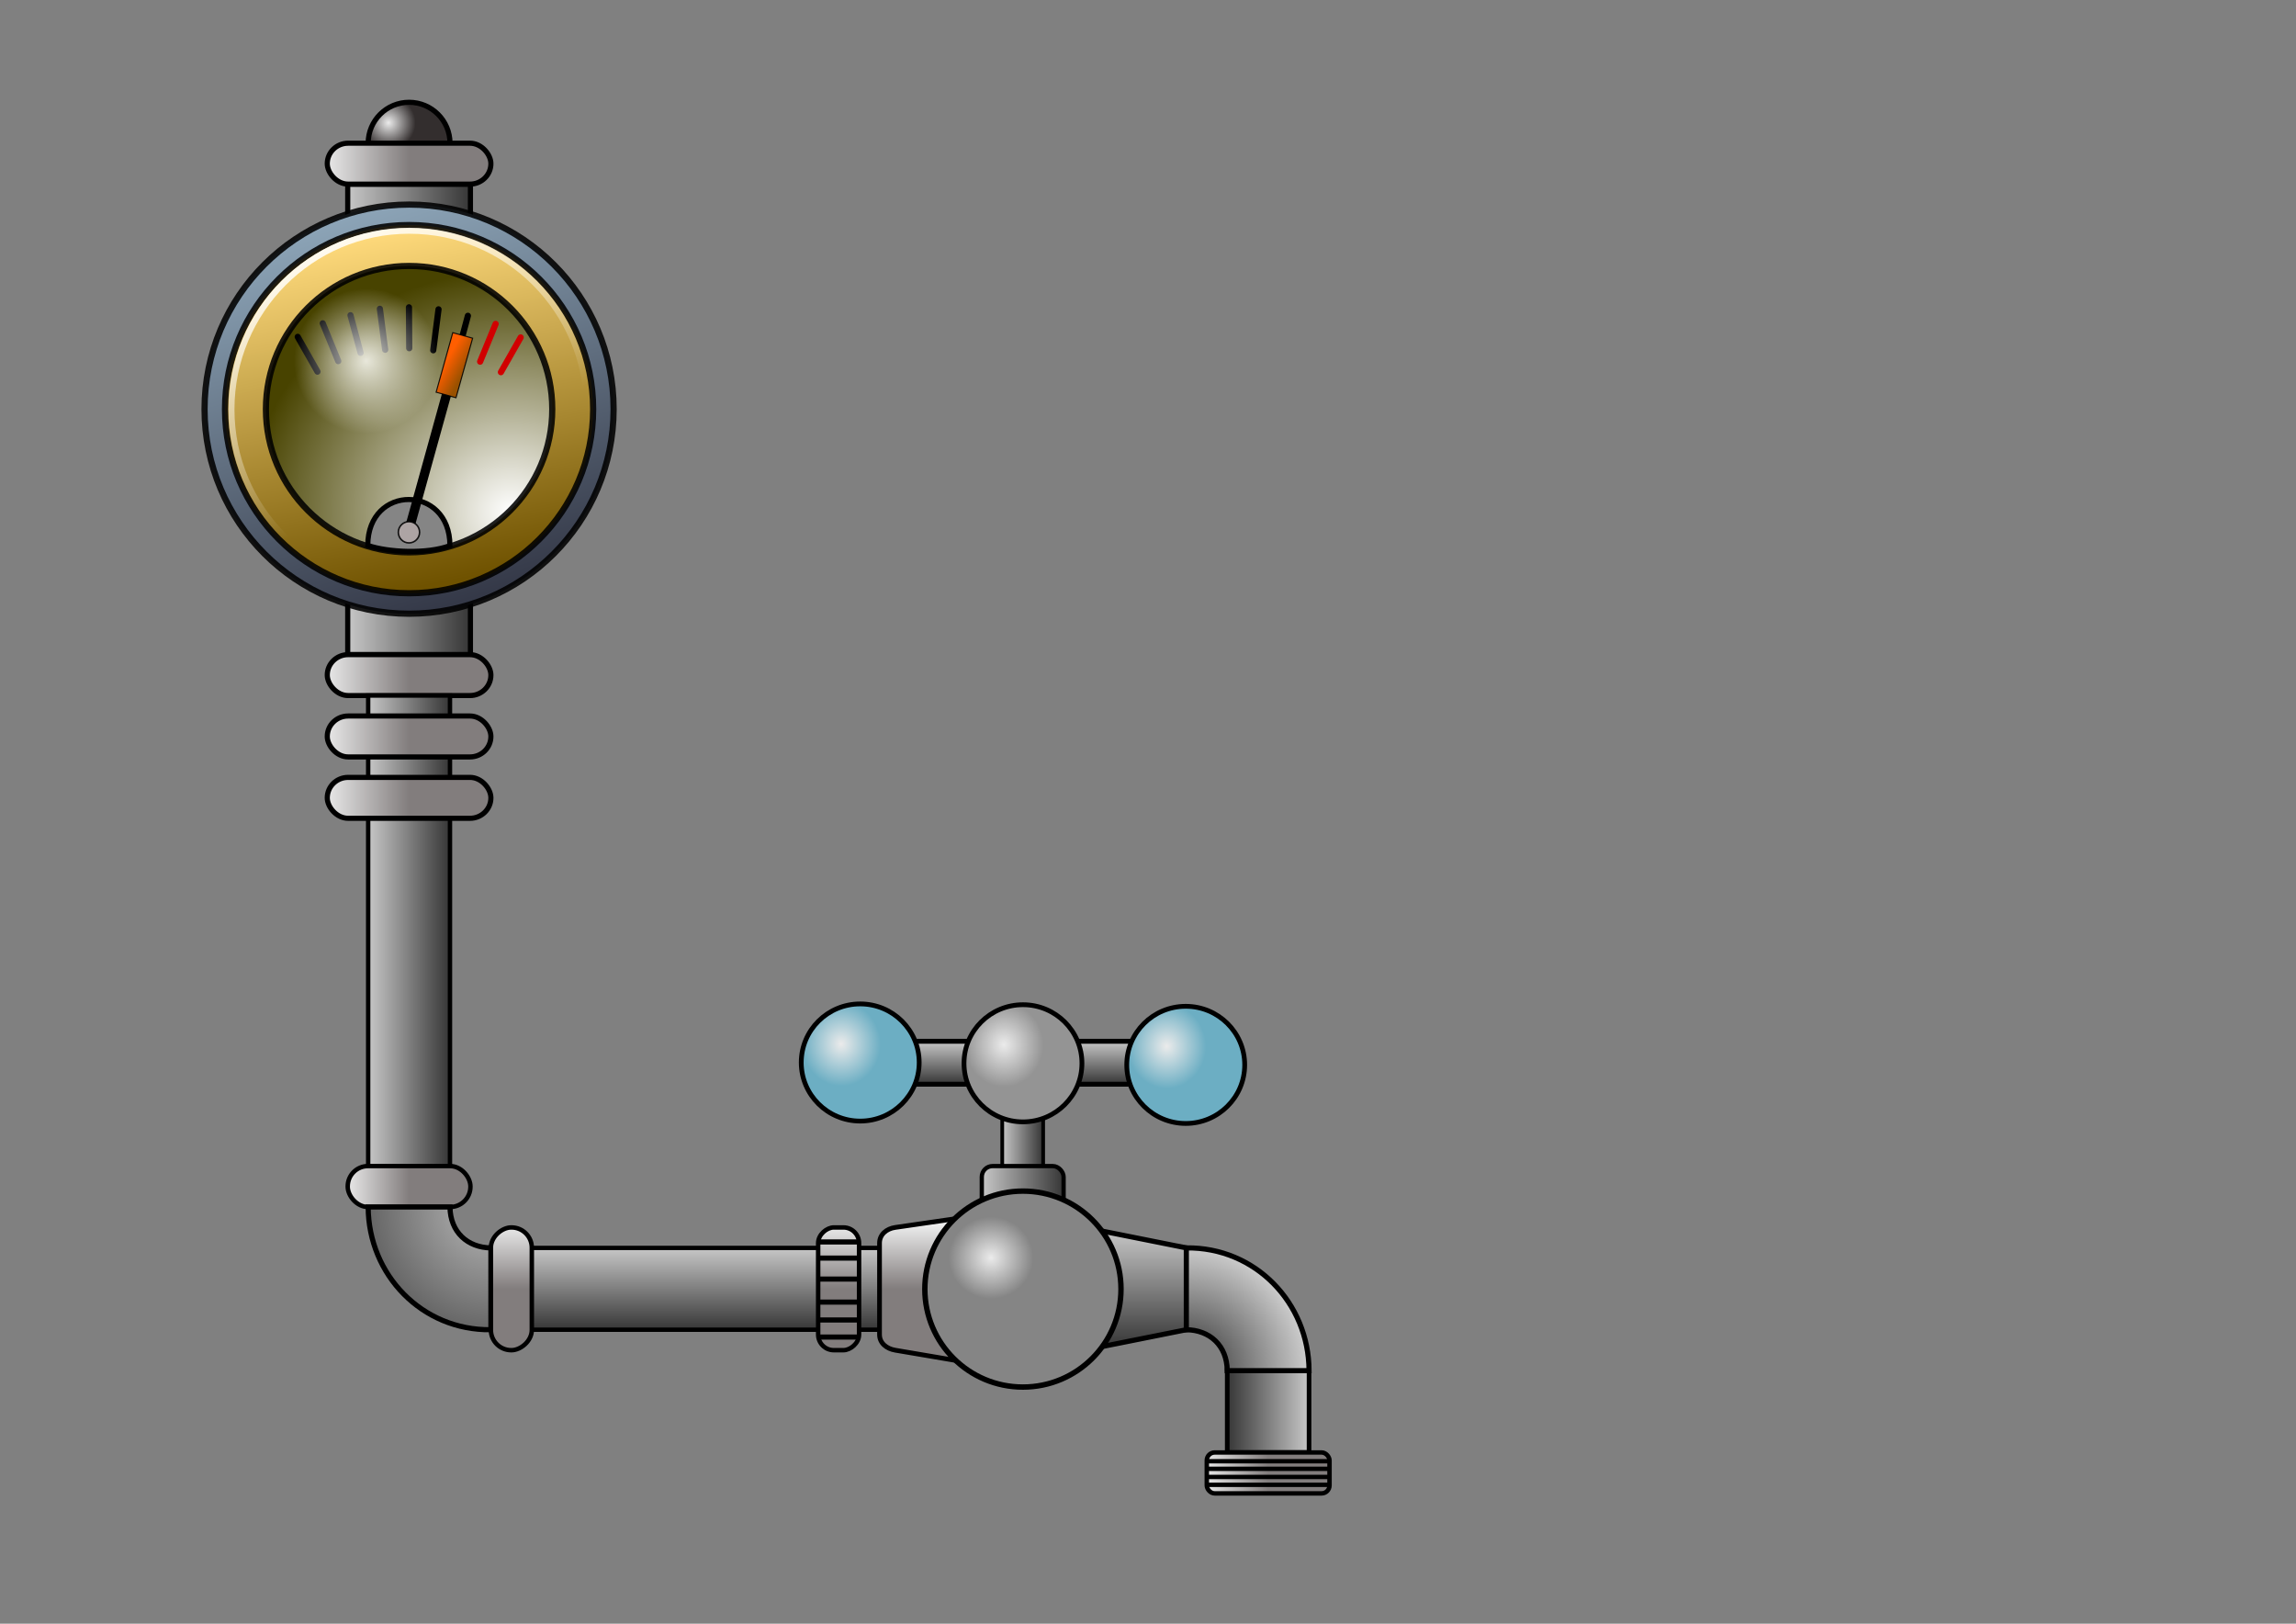<?xml version="1.0" encoding="UTF-8" standalone="no"?>
<svg
   xmlns:dc="http://purl.org/dc/elements/1.1/"
   xmlns:cc="http://creativecommons.org/ns#"
   xmlns:rdf="http://www.w3.org/1999/02/22-rdf-syntax-ns#"
   xmlns:svg="http://www.w3.org/2000/svg"
   xmlns="http://www.w3.org/2000/svg"
   xmlns:xlink="http://www.w3.org/1999/xlink"
   xmlns:sodipodi="http://sodipodi.sourceforge.net/DTD/sodipodi-0.dtd"
   xmlns:inkscape="http://www.inkscape.org/namespaces/inkscape"
   sodipodi:docname="wip-gadgets.svg"
   inkscape:version="1.0 (4035a4fb49, 2020-05-01)"
   id="svg1752"
   version="1.1"
   viewBox="0 0 297 210"
   height="210mm"
   width="297mm">
  <rect x="0" y="0" width="297" height="210" fill="#808080" stroke="none"/>
  <defs
     id="defs1746">
    <linearGradient
       inkscape:collect="always"
       id="linearGradient2048">
      <stop
         style="stop-color:#bababa;stop-opacity:1"
         offset="0"
         id="stop2044" />
      <stop
         style="stop-color:#666666;stop-opacity:1"
         offset="1"
         id="stop2046" />
    </linearGradient>
    <linearGradient
       id="linearGradient2014"
       inkscape:collect="always">
      <stop
         id="stop2010"
         offset="0"
         style="stop-color:#2c2c2c;stop-opacity:1" />
      <stop
         id="stop2012"
         offset="1"
         style="stop-color:#cccccc;stop-opacity:1" />
    </linearGradient>
    <linearGradient
       inkscape:collect="always"
       id="linearGradient1986">
      <stop
         style="stop-color:#ebebeb;stop-opacity:1;"
         offset="0"
         id="stop1982" />
      <stop
         style="stop-color:#6caec3;stop-opacity:1"
         offset="1"
         id="stop1984" />
    </linearGradient>
    <linearGradient
       id="linearGradient1964"
       inkscape:collect="always">
      <stop
         id="stop1960"
         offset="0"
         style="stop-color:#ebebeb;stop-opacity:1;" />
      <stop
         id="stop1962"
         offset="1"
         style="stop-color:#949494;stop-opacity:1" />
    </linearGradient>
    <linearGradient
       inkscape:collect="always"
       id="linearGradient1938">
      <stop
         style="stop-color:#ebebeb;stop-opacity:1;"
         offset="0"
         id="stop1934" />
      <stop
         style="stop-color:#858585;stop-opacity:1"
         offset="1"
         id="stop1936" />
    </linearGradient>
    <linearGradient
       id="linearGradient1924"
       inkscape:collect="always">
      <stop
         id="stop1920"
         offset="0"
         style="stop-color:#fffffa;stop-opacity:0.85" />
      <stop
         id="stop1922"
         offset="1"
         style="stop-color:#ffffff;stop-opacity:0" />
    </linearGradient>
    <linearGradient
       id="linearGradient1902"
       inkscape:collect="always">
      <stop
         id="stop1898"
         offset="0"
         style="stop-color:#ebebeb;stop-opacity:1;" />
      <stop
         id="stop1900"
         offset="1"
         style="stop-color:#332e2e;stop-opacity:1" />
    </linearGradient>
    <linearGradient
       id="linearGradient1878"
       inkscape:collect="always">
      <stop
         id="stop1874"
         offset="0"
         style="stop-color:#ebebeb;stop-opacity:1" />
      <stop
         id="stop1876"
         offset="1"
         style="stop-color:#827d7d;stop-opacity:1" />
    </linearGradient>
    <linearGradient
       id="linearGradient1868"
       inkscape:collect="always">
      <stop
         id="stop1864"
         offset="0"
         style="stop-color:#cacaca;stop-opacity:1" />
      <stop
         id="stop1866"
         offset="1"
         style="stop-color:#333333;stop-opacity:1" />
    </linearGradient>
    <linearGradient
       id="linearGradient1858"
       inkscape:collect="always">
      <stop
         id="stop1854"
         offset="0"
         style="stop-color:#ffffff;stop-opacity:0" />
      <stop
         id="stop1856"
         offset="1"
         style="stop-color:#ffffff;stop-opacity:1" />
    </linearGradient>
    <linearGradient
       id="linearGradient1848"
       inkscape:collect="always">
      <stop
         id="stop1844"
         offset="0"
         style="stop-color:#ff5e00;stop-opacity:1" />
      <stop
         id="stop1846"
         offset="1"
         style="stop-color:#995100;stop-opacity:1" />
    </linearGradient>
    <linearGradient
       id="linearGradient1838"
       inkscape:collect="always">
      <stop
         id="stop1834"
         offset="0"
         style="stop-color:#343847;stop-opacity:1" />
      <stop
         id="stop1836"
         offset="1"
         style="stop-color:#8ca4b7;stop-opacity:1" />
    </linearGradient>
    <linearGradient
       id="linearGradient1822"
       inkscape:collect="always">
      <stop
         id="stop1818"
         offset="0"
         style="stop-color:#6f5200;stop-opacity:1" />
      <stop
         id="stop1820"
         offset="1"
         style="stop-color:#ffda7b;stop-opacity:0.992" />
    </linearGradient>
    <linearGradient
       id="linearGradient1814"
       inkscape:collect="always">
      <stop
         id="stop1810"
         offset="0"
         style="stop-color:#ffffff;stop-opacity:1" />
      <stop
         id="stop1812"
         offset="1"
         style="stop-color:#484300;stop-opacity:1" />
    </linearGradient>
    <radialGradient
       gradientTransform="matrix(1.798,6.0916139e-4,-5.5714832e-4,1.645,-46.616,-37.527)"
       gradientUnits="userSpaceOnUse"
       r="18.921"
       fy="63.008"
       fx="62.725"
       cy="63.008"
       cx="62.725"
       id="radialGradient1816"
       xlink:href="#linearGradient1814"
       inkscape:collect="always" />
    <linearGradient
       gradientUnits="userSpaceOnUse"
       y2="30.478"
       x2="47.864"
       y1="75.428"
       x1="56.735"
       id="linearGradient1824"
       xlink:href="#linearGradient1822"
       inkscape:collect="always" />
    <linearGradient
       gradientUnits="userSpaceOnUse"
       y2="28.242"
       x2="44.006"
       y1="78.204"
       x1="59.924"
       id="linearGradient1840"
       xlink:href="#linearGradient1838"
       inkscape:collect="always" />
    <linearGradient
       gradientTransform="translate(-101.923,-28.103)"
       gradientUnits="userSpaceOnUse"
       y2="59.065"
       x2="31.327"
       y1="58.421"
       x1="33.947"
       id="linearGradient1850"
       xlink:href="#linearGradient1848"
       inkscape:collect="always" />
    <linearGradient
       gradientUnits="userSpaceOnUse"
       y2="31.866"
       x2="42.987"
       y1="59.45"
       x1="57.039"
       id="linearGradient1860"
       xlink:href="#linearGradient1858"
       inkscape:collect="always" />
    <linearGradient
       gradientUnits="userSpaceOnUse"
       y2="54.24"
       x2="61.187"
       y1="54.24"
       x1="44.647"
       id="linearGradient1870"
       xlink:href="#linearGradient1868"
       inkscape:collect="always" />
    <linearGradient
       gradientUnits="userSpaceOnUse"
       y2="21.167"
       x2="52.917"
       y1="21.167"
       x1="42.001"
       id="linearGradient1880"
       xlink:href="#linearGradient1878"
       inkscape:collect="always" />
    <linearGradient
       gradientTransform="translate(-7.9999722e-7,66.146)"
       y2="21.167"
       x2="52.917"
       y1="21.167"
       x1="42.001"
       gradientUnits="userSpaceOnUse"
       id="linearGradient1884"
       xlink:href="#linearGradient1878"
       inkscape:collect="always" />
    <linearGradient
       gradientTransform="matrix(0.667,0,0,1.087,17.639,64.075)"
       y2="54.24"
       x2="61.187"
       y1="54.24"
       x1="44.647"
       gradientUnits="userSpaceOnUse"
       id="linearGradient1890"
       xlink:href="#linearGradient1868"
       inkscape:collect="always" />
    <linearGradient
       y2="21.167"
       x2="52.917"
       y1="21.167"
       x1="42.001"
       gradientTransform="matrix(0.75,0,0,1,13.229,132.292)"
       gradientUnits="userSpaceOnUse"
       id="linearGradient1894"
       xlink:href="#linearGradient1878"
       inkscape:collect="always" />
    <radialGradient
       gradientTransform="matrix(0.623,-0.001,0.001,0.615,18.917,6.172)"
       gradientUnits="userSpaceOnUse"
       r="5.624"
       fy="15.875"
       fx="50.271"
       cy="15.875"
       cx="50.271"
       id="radialGradient1904"
       xlink:href="#linearGradient1902"
       inkscape:collect="always" />
    <linearGradient
       y2="21.167"
       x2="52.917"
       y1="21.167"
       x1="42.001"
       gradientTransform="translate(-1.5999983e-6,74.083)"
       gradientUnits="userSpaceOnUse"
       id="linearGradient1912"
       xlink:href="#linearGradient1878"
       inkscape:collect="always" />
    <linearGradient
       y2="21.167"
       x2="52.917"
       y1="21.167"
       x1="42.001"
       gradientTransform="translate(-2.3999994e-6,82.021)"
       gradientUnits="userSpaceOnUse"
       id="linearGradient1916"
       xlink:href="#linearGradient1878"
       inkscape:collect="always" />
    <radialGradient
       gradientTransform="matrix(1.417,0,0,1.417,-19.282,-19.682)"
       gradientUnits="userSpaceOnUse"
       r="6.615"
       fy="46.834"
       fx="47.049"
       cy="46.834"
       cx="47.049"
       id="radialGradient1926"
       xlink:href="#linearGradient1924"
       inkscape:collect="always" />
    <linearGradient
       y2="54.24"
       x2="61.187"
       y1="54.24"
       x1="44.647"
       gradientTransform="matrix(0.667,0,0,1.087,131.41,-155.529)"
       gradientUnits="userSpaceOnUse"
       id="linearGradient1942"
       xlink:href="#linearGradient1868"
       inkscape:collect="always" />
    <radialGradient
       r="5.624"
       fy="15.875"
       fx="50.271"
       cy="15.875"
       cx="50.271"
       gradientTransform="matrix(0.971,-0.002,0.002,0.943,79.346,147.801)"
       gradientUnits="userSpaceOnUse"
       id="radialGradient1946"
       xlink:href="#linearGradient1938"
       inkscape:collect="always" />
    <linearGradient
       y2="21.167"
       x2="52.917"
       y1="21.167"
       x1="42.001"
       gradientTransform="matrix(0.75,0,0,1,127,-129.646)"
       gradientUnits="userSpaceOnUse"
       id="linearGradient1950"
       xlink:href="#linearGradient1878"
       inkscape:collect="always" />
    <linearGradient
       y2="21.167"
       x2="52.917"
       y1="21.167"
       x1="42.001"
       gradientTransform="matrix(0.75,0,0,2.5,127,-173.302)"
       gradientUnits="userSpaceOnUse"
       id="linearGradient1954"
       xlink:href="#linearGradient1878"
       inkscape:collect="always" />
    <radialGradient
       r="5.624"
       fy="15.875"
       fx="50.271"
       cy="15.875"
       cx="50.271"
       gradientTransform="matrix(0.905,-0.033,0.036,0.969,83.799,121.393)"
       gradientUnits="userSpaceOnUse"
       id="radialGradient1958"
       xlink:href="#linearGradient1964"
       inkscape:collect="always" />
    <radialGradient
       r="5.624"
       fy="15.875"
       fx="50.271"
       cy="15.875"
       cx="50.271"
       gradientTransform="matrix(0.905,-0.033,0.036,0.969,62.746,121.29)"
       gradientUnits="userSpaceOnUse"
       id="radialGradient1968"
       xlink:href="#linearGradient1986"
       inkscape:collect="always" />
    <linearGradient
       y2="54.24"
       x2="61.187"
       y1="54.24"
       x1="44.647"
       gradientTransform="matrix(0.333,0,0,0.261,114.653,134.017)"
       gradientUnits="userSpaceOnUse"
       id="linearGradient1976"
       xlink:href="#linearGradient1868"
       inkscape:collect="always" />
    <linearGradient
       y2="54.24"
       x2="61.187"
       y1="54.24"
       x1="44.647"
       gradientTransform="matrix(0.35,0,0,0.696,118.921,-170.024)"
       gradientUnits="userSpaceOnUse"
       id="linearGradient1980"
       xlink:href="#linearGradient1868"
       inkscape:collect="always" />
    <radialGradient
       r="5.624"
       fy="15.875"
       fx="50.271"
       cy="15.875"
       cx="50.271"
       gradientTransform="matrix(0.905,-0.033,0.036,0.969,104.852,121.599)"
       gradientUnits="userSpaceOnUse"
       id="radialGradient1990"
       xlink:href="#linearGradient1986"
       inkscape:collect="always" />
    <linearGradient
       y2="60.325"
       x2="64.823"
       y1="60.325"
       x1="41.01"
       gradientTransform="matrix(0.667,0,0,0.217,131.41,-158.635)"
       gradientUnits="userSpaceOnUse"
       id="linearGradient1994"
       xlink:href="#linearGradient1868"
       inkscape:collect="always" />
    <linearGradient
       y2="54.24"
       x2="61.187"
       y1="54.24"
       x1="44.647"
       gradientTransform="matrix(0.667,0,0,0.174,-199.319,-191.995)"
       gradientUnits="userSpaceOnUse"
       id="linearGradient1998"
       xlink:href="#linearGradient1868"
       inkscape:collect="always" />
    <linearGradient
       y2="21.167"
       x2="52.917"
       y1="21.167"
       x1="42.001"
       gradientTransform="matrix(0.75,0,0,1,124.354,169.333)"
       gradientUnits="userSpaceOnUse"
       id="linearGradient2022"
       xlink:href="#linearGradient1878"
       inkscape:collect="always" />
    <radialGradient
       gradientUnits="userSpaceOnUse"
       gradientTransform="matrix(1.958,-0.009,0.009,1.976,-148.678,-171.697)"
       r="8.07"
       fy="177.271"
       fx="153.462"
       cy="177.271"
       cx="153.462"
       id="radialGradient2036"
       xlink:href="#linearGradient2014"
       inkscape:collect="always" />
    <radialGradient
       r="8.07"
       fy="177.271"
       fx="153.46"
       cy="177.271"
       cx="153.46"
       gradientTransform="matrix(-1.958,0.009,-0.009,-1.976,365.636,505.072)"
       gradientUnits="userSpaceOnUse"
       id="radialGradient2042"
       xlink:href="#linearGradient2048"
       inkscape:collect="always" />
    <linearGradient
       y2="21.167"
       x2="52.917"
       y1="21.167"
       x1="42.001"
       gradientTransform="matrix(0.75,0,0,1,127,-87.313)"
       gradientUnits="userSpaceOnUse"
       id="linearGradient2052"
       xlink:href="#linearGradient1878"
       inkscape:collect="always" />
    <linearGradient
       y2="54.24"
       x2="61.187"
       y1="54.24"
       x1="44.647"
       gradientTransform="matrix(0.667,0,0,0.174,97.014,146.671)"
       gradientUnits="userSpaceOnUse"
       id="linearGradient2056"
       xlink:href="#linearGradient1868"
       inkscape:collect="always" />
  </defs>
  <sodipodi:namedview
     inkscape:window-maximized="0"
     inkscape:window-y="339"
     inkscape:window-x="4283"
     inkscape:window-height="1305"
     inkscape:window-width="2066"
     inkscape:snap-global="false"
     showgrid="true"
     inkscape:document-rotation="0"
     inkscape:current-layer="layer1"
     inkscape:document-units="mm"
     inkscape:cy="396.85039"
     inkscape:cx="561.25984"
     inkscape:zoom="1.2881734"
     inkscape:pageshadow="2"
     inkscape:pageopacity="0.0"
     borderopacity="1.0"
     bordercolor="#666666"
     pagecolor="#ffffff"
     id="base">
    <inkscape:grid
       spacingy="2.646"
       spacingx="2.646"
       id="grid1754"
       type="xygrid" />
  </sodipodi:namedview>
  <g
     id="layer1"
     inkscape:groupmode="layer"
     inkscape:label="Calque 1">
    <path
       sodipodi:nodetypes="ccccc"
       d="m 161.396,-153.458 h 10.583 l 2.646,13.229 H 158.75 Z"
       transform="rotate(90)"
       style="opacity:1;fill:url(#linearGradient1994);fill-opacity:1;stroke:#000000;stroke-width:0.653;stroke-linecap:round;stroke-miterlimit:4;stroke-dasharray:none;stroke-opacity:1"
       id="rect1992" />
    <rect
       transform="rotate(90)"
       style="opacity:1;fill:url(#linearGradient1980);fill-opacity:1;stroke:#000000;stroke-width:0.628;stroke-linecap:round;stroke-miterlimit:4;stroke-dasharray:none;stroke-opacity:1"
       id="rect1978"
       width="5.559"
       height="42.333"
       x="134.671"
       y="-153.458" />
    <rect
       y="140.229"
       x="129.646"
       height="15.875"
       width="5.292"
       id="rect1974"
       style="opacity:1;fill:url(#linearGradient1976);fill-opacity:1;stroke:#000000;stroke-width:0.479;stroke-linecap:round;stroke-miterlimit:4;stroke-dasharray:none;stroke-opacity:1" />
    <rect
       transform="rotate(90)"
       y="-129.646"
       x="161.396"
       height="66.146"
       width="10.583"
       id="rect1940"
       style="opacity:1;fill:url(#linearGradient1942);fill-opacity:1;stroke:#000000;stroke-width:0.566;stroke-linecap:round;stroke-miterlimit:4;stroke-dasharray:none;stroke-opacity:1" />
    <circle
       r="5.292"
       cy="18.521"
       cx="52.917"
       id="path1896"
       style="opacity:1;fill:url(#radialGradient1904);fill-opacity:1;stroke:#000000;stroke-width:0.665;stroke-linecap:round;stroke-miterlimit:4;stroke-dasharray:none;stroke-opacity:1" />
    <rect
       y="23.812"
       x="44.979"
       height="60.854"
       width="15.875"
       id="rect1862"
       style="opacity:1;fill:url(#linearGradient1870);fill-opacity:1;stroke:#000000;stroke-width:0.665;stroke-linecap:round;stroke-miterlimit:4;stroke-dasharray:none;stroke-opacity:1" />
    <circle
       r="26.458"
       cy="52.917"
       cx="52.917"
       id="path1760"
       style="opacity:1;fill:url(#linearGradient1840);fill-opacity:1;stroke:#000000;stroke-width:0.8;stroke-miterlimit:4;stroke-dasharray:none;stroke-opacity:0.873" />
    <circle
       r="23.812"
       cy="52.917"
       cx="52.917"
       id="path1762"
       style="opacity:1;fill:url(#linearGradient1824);fill-opacity:1;stroke:#000000;stroke-width:0.8;stroke-miterlimit:4;stroke-dasharray:none;stroke-opacity:0.873" />
    <circle
       r="18.521"
       style="opacity:1;fill:url(#radialGradient1816);fill-opacity:1;stroke:#000000;stroke-width:0.8;stroke-miterlimit:4;stroke-dasharray:none;stroke-opacity:0.873"
       id="circle1764"
       cx="52.917"
       cy="52.917" />
    <path
       sodipodi:nodetypes="ccc"
       id="path1772"
       d="m 47.574,70.541 c 0,-7.938 10.628,-7.907 10.628,0.03 -3.026,1.121 -7.976,0.865 -10.628,-0.03 z"
       style="fill:#858585;fill-opacity:1;stroke:#000000;stroke-width:0.665;stroke-linecap:butt;stroke-linejoin:miter;stroke-miterlimit:4;stroke-dasharray:none;stroke-opacity:1" />
    <path
       id="path1784"
       d="m 56.725,40.007 -0.684,5.297"
       style="fill:none;stroke:#000000;stroke-width:0.8;stroke-linecap:round;stroke-linejoin:miter;stroke-opacity:1;stroke-miterlimit:4;stroke-dasharray:none" />
    <path
       id="path1786"
       d="m 59.22,45.704 1.305,-4.862"
       style="fill:none;stroke:#000000;stroke-width:0.8;stroke-linecap:round;stroke-linejoin:miter;stroke-opacity:1;stroke-miterlimit:4;stroke-dasharray:none" />
    <path
       id="path1788"
       d="M 62.108,46.774 64.114,41.888"
       style="fill:none;stroke:#d10000;stroke-width:0.8;stroke-linecap:round;stroke-linejoin:miter;stroke-opacity:1;stroke-miterlimit:4;stroke-dasharray:none" />
    <path
       id="path1790"
       d="m 64.795,48.134 2.556,-4.494"
       style="fill:none;stroke:#d10000;stroke-width:0.8;stroke-linecap:round;stroke-linejoin:miter;stroke-opacity:1;stroke-miterlimit:4;stroke-dasharray:none" />
    <path
       id="path1792"
       d="m 52.936,45.035 -0.036,-5.288"
       style="fill:none;stroke:#000000;stroke-width:0.8;stroke-linecap:round;stroke-linejoin:miter;stroke-opacity:1;stroke-miterlimit:4;stroke-dasharray:none" />
    <path
       style="fill:none;stroke:#000000;stroke-width:0.8;stroke-linecap:round;stroke-linejoin:miter;stroke-opacity:1;stroke-miterlimit:4;stroke-dasharray:none"
       d="m 49.138,39.937 0.684,5.297"
       id="path1794" />
    <path
       style="fill:none;stroke:#000000;stroke-width:0.8;stroke-linecap:round;stroke-linejoin:miter;stroke-opacity:1;stroke-miterlimit:4;stroke-dasharray:none"
       d="M 46.643,45.634 45.338,40.771"
       id="path1796" />
    <path
       style="fill:none;stroke:#000000;stroke-width:0.8;stroke-linecap:round;stroke-linejoin:miter;stroke-opacity:1;stroke-miterlimit:4;stroke-dasharray:none"
       d="M 43.756,46.703 41.75,41.818"
       id="path1798" />
    <path
       style="fill:none;stroke:#000000;stroke-width:0.8;stroke-linecap:round;stroke-linejoin:miter;stroke-opacity:1;stroke-miterlimit:4;stroke-dasharray:none"
       d="m 41.069,48.064 -2.556,-4.494"
       id="path1800" />
    <path
       id="path1774"
       d="M 52.751,69.083 59.096,46.212"
       style="fill:none;stroke:#000000;stroke-width:1.2;stroke-linecap:butt;stroke-linejoin:miter;stroke-miterlimit:4;stroke-dasharray:none;stroke-opacity:1" />
    <rect
       transform="matrix(-0.963,-0.269,-0.269,0.963,0,0)"
       y="25.685"
       x="-70.66"
       height="7.995"
       width="2.669"
       id="rect1776"
       style="fill:url(#linearGradient1850);fill-opacity:1;stroke:#000000;stroke-width:0.143;stroke-miterlimit:4;stroke-dasharray:none;stroke-opacity:0.873" />
    <circle
       r="1.375"
       cy="68.841"
       cx="52.901"
       id="path1778"
       style="opacity:1;fill:#ada4a4;fill-opacity:1;stroke:#000000;stroke-width:0.2;stroke-miterlimit:4;stroke-dasharray:none;stroke-opacity:0.873" />
    <ellipse
       ry="23.099"
       rx="22.999"
       style="opacity:1;fill:none;fill-opacity:1;stroke:url(#linearGradient1860);stroke-width:0.774;stroke-miterlimit:4;stroke-dasharray:none;stroke-opacity:0.873"
       id="circle1852"
       cx="52.942"
       cy="52.942" />
    <rect
       rx="2.7"
       y="18.521"
       x="42.333"
       height="5.292"
       width="21.167"
       id="rect1872"
       style="opacity:1;fill:url(#linearGradient1880);fill-opacity:1;stroke:#000000;stroke-width:0.665;stroke-linecap:round;stroke-miterlimit:4;stroke-dasharray:none;stroke-opacity:1" />
    <rect
       style="opacity:1;fill:url(#linearGradient1884);fill-opacity:1;stroke:#000000;stroke-width:0.665;stroke-linecap:round;stroke-miterlimit:4;stroke-dasharray:none;stroke-opacity:1"
       id="rect1882"
       width="21.167"
       height="5.292"
       x="42.333"
       y="84.667"
       rx="2.7" />
    <rect
       style="opacity:1;fill:url(#linearGradient1890);fill-opacity:1;stroke:#000000;stroke-width:0.566;stroke-linecap:round;stroke-miterlimit:4;stroke-dasharray:none;stroke-opacity:1"
       id="rect1888"
       width="10.583"
       height="66.146"
       x="47.625"
       y="89.958" />
    <rect
       rx="2.625"
       y="150.812"
       x="44.979"
       height="5.292"
       width="15.875"
       id="rect1892"
       style="opacity:1;fill:url(#linearGradient1894);fill-opacity:1;stroke:#000000;stroke-width:0.576;stroke-linecap:round;stroke-miterlimit:4;stroke-dasharray:none;stroke-opacity:1" />
    <rect
       rx="2.7"
       y="92.604"
       x="42.333"
       height="5.292"
       width="21.167"
       id="rect1910"
       style="opacity:1;fill:url(#linearGradient1912);fill-opacity:1;stroke:#000000;stroke-width:0.665;stroke-linecap:round;stroke-miterlimit:4;stroke-dasharray:none;stroke-opacity:1" />
    <rect
       style="opacity:1;fill:url(#linearGradient1916);fill-opacity:1;stroke:#000000;stroke-width:0.665;stroke-linecap:round;stroke-miterlimit:4;stroke-dasharray:none;stroke-opacity:1"
       id="rect1914"
       width="21.167"
       height="5.292"
       x="42.333"
       y="100.542"
       rx="2.7" />
    <circle
       r="9.374"
       cy="46.691"
       cx="47.395"
       id="path1918"
       style="opacity:1;fill:url(#radialGradient1926);fill-opacity:1;stroke:none;stroke-width:0.942;stroke-linecap:round;stroke-miterlimit:4;stroke-dasharray:none;stroke-opacity:1" />
    <rect
       transform="rotate(90)"
       rx="2.025"
       y="-111.125"
       x="158.75"
       height="5.292"
       width="15.875"
       id="rect1948"
       style="opacity:1;fill:url(#linearGradient1950);fill-opacity:1;stroke:#000000;stroke-width:0.576;stroke-linecap:round;stroke-miterlimit:4;stroke-dasharray:none;stroke-opacity:1" />
    <path
       sodipodi:nodetypes="sssssssss"
       d="m 160.775,-127 h 11.825 c 1.122,0 3.676,1.474 3.488,2.58 l -1.463,8.624 c -0.188,1.106 -0.903,2.025 -2.025,2.025 H 160.775 c -1.122,0 -1.864,-0.915 -2.025,-2.025 l -1.27,-8.76 C 157.319,-125.666 159.653,-127 160.775,-127 Z"
       transform="rotate(90)"
       style="opacity:1;fill:url(#linearGradient1954);fill-opacity:1;stroke:#000000;stroke-width:0.611;stroke-linecap:round;stroke-miterlimit:4;stroke-dasharray:none;stroke-opacity:1"
       id="rect1952" />
    <ellipse
       id="ellipse1956"
       style="opacity:1;fill:url(#radialGradient1958);fill-opacity:1;stroke:#000000;stroke-width:0.616;stroke-linecap:round;stroke-miterlimit:4;stroke-dasharray:none;stroke-opacity:1"
       ry="7.576"
       rx="7.628"
       cy="137.52"
       cx="132.327" />
    <ellipse
       cx="111.274"
       cy="137.417"
       rx="7.628"
       ry="7.576"
       style="opacity:1;fill:url(#radialGradient1968);fill-opacity:1;stroke:#000000;stroke-width:0.616;stroke-linecap:round;stroke-miterlimit:4;stroke-dasharray:none;stroke-opacity:1"
       id="ellipse1966" />
    <ellipse
       id="ellipse1988"
       style="opacity:1;fill:url(#radialGradient1990);fill-opacity:1;stroke:#000000;stroke-width:0.616;stroke-linecap:round;stroke-miterlimit:4;stroke-dasharray:none;stroke-opacity:1"
       ry="7.576"
       rx="7.628"
       cy="137.725"
       cx="153.38" />
    <rect
       transform="scale(-1)"
       y="-187.854"
       x="-169.333"
       height="10.583"
       width="10.583"
       id="rect1996"
       style="opacity:1;fill:url(#linearGradient1998);fill-opacity:1;stroke:#000000;stroke-width:0.6;stroke-linecap:round;stroke-miterlimit:4;stroke-dasharray:none;stroke-opacity:1" />
    <rect
       style="opacity:1;fill:url(#linearGradient2022);fill-opacity:1;stroke:#000000;stroke-width:0.576;stroke-linecap:round;stroke-miterlimit:4;stroke-dasharray:none;stroke-opacity:1"
       id="rect2020"
       width="15.875"
       height="5.292"
       x="156.104"
       y="187.854"
       rx="1.025" />
    <path
       sodipodi:nodetypes="ccccc"
       id="path2028"
       d="m 153.458,161.396 c 8.918,-0.109 15.839,7.102 15.875,15.875 H 158.75 c -0.036,-3.263 -2.283,-5.255 -5.292,-5.292 z"
       style="fill:url(#radialGradient2036);stroke:#000000;stroke-width:0.665;stroke-linecap:butt;stroke-linejoin:miter;stroke-opacity:1;fill-opacity:1;stroke-miterlimit:4;stroke-dasharray:none" />
    <path
       style="fill:url(#radialGradient2042);fill-opacity:1;stroke:#000000;stroke-width:0.665;stroke-linecap:butt;stroke-linejoin:miter;stroke-miterlimit:4;stroke-dasharray:none;stroke-opacity:1"
       d="m 63.5,171.979 c -8.918,0.109 -15.839,-7.102 -15.875,-15.875 h 10.583 c 0.036,3.263 2.283,5.255 5.292,5.292 z"
       id="path2038"
       sodipodi:nodetypes="ccccc" />
    <rect
       transform="rotate(90)"
       style="opacity:1;fill:url(#linearGradient2052);fill-opacity:1;stroke:#000000;stroke-width:0.576;stroke-linecap:round;stroke-miterlimit:4;stroke-dasharray:none;stroke-opacity:1"
       id="rect2050"
       width="15.875"
       height="5.292"
       x="158.75"
       y="-68.792"
       rx="2.625" />
    <rect
       rx="1.4"
       style="opacity:1;fill:url(#linearGradient2056);fill-opacity:1;stroke:#000000;stroke-width:0.553;stroke-linecap:round;stroke-miterlimit:4;stroke-dasharray:none;stroke-opacity:1"
       id="rect2054"
       width="10.583"
       height="10.583"
       x="127"
       y="150.812" />
    <ellipse
       id="ellipse1944"
       style="opacity:1;fill:url(#radialGradient1946);fill-opacity:1;stroke:#000000;stroke-width:0.7;stroke-linecap:round;stroke-miterlimit:4;stroke-dasharray:none;stroke-opacity:1"
       ry="12.672"
       rx="12.687"
       cy="166.722"
       cx="132.32" />
    <path
       style="fill:none;stroke:#000000;stroke-width:0.665;stroke-linecap:butt;stroke-linejoin:miter;stroke-miterlimit:4;stroke-dasharray:none;stroke-opacity:1"
       d="m 105.85,162.715 h 5.292"
       id="path2072" />
    <path
       id="path2074"
       d="m 105.85,168.406 h 5.292"
       style="fill:none;stroke:#000000;stroke-width:0.665;stroke-linecap:butt;stroke-linejoin:miter;stroke-miterlimit:4;stroke-dasharray:none;stroke-opacity:1" />
    <path
       style="fill:none;stroke:#000000;stroke-width:0.665;stroke-linecap:butt;stroke-linejoin:miter;stroke-miterlimit:4;stroke-dasharray:none;stroke-opacity:1"
       d="m 105.85,170.718 h 5.292"
       id="path2076" />
    <path
       style="fill:none;stroke:#000000;stroke-width:0.665;stroke-linecap:butt;stroke-linejoin:miter;stroke-miterlimit:4;stroke-dasharray:none;stroke-opacity:1"
       d="m 105.85,165.428 h 5.292"
       id="path2078" />
    <path
       id="path2080"
       d="m 105.85,172.926 h 5.292"
       style="fill:none;stroke:#000000;stroke-width:0.665;stroke-linecap:butt;stroke-linejoin:miter;stroke-miterlimit:4;stroke-dasharray:none;stroke-opacity:1" />
    <path
       id="path2082"
       d="m 105.85,160.627 h 5.292"
       style="fill:none;stroke:#000000;stroke-width:0.665;stroke-linecap:butt;stroke-linejoin:miter;stroke-miterlimit:4;stroke-dasharray:none;stroke-opacity:1" />
    <path
       id="path2084"
       d="m 156.128,188.988 h 15.758"
       style="fill:none;stroke:#000000;stroke-width:0.565;stroke-linecap:butt;stroke-linejoin:miter;stroke-miterlimit:4;stroke-dasharray:none;stroke-opacity:1" />
    <path
       style="fill:none;stroke:#000000;stroke-width:0.565;stroke-linecap:butt;stroke-linejoin:miter;stroke-miterlimit:4;stroke-dasharray:none;stroke-opacity:1"
       d="m 156.128,189.968 h 15.758"
       id="path2086" />
    <path
       id="path2088"
       d="m 156.128,191.021 h 15.758"
       style="fill:none;stroke:#000000;stroke-width:0.565;stroke-linecap:butt;stroke-linejoin:miter;stroke-miterlimit:4;stroke-dasharray:none;stroke-opacity:1" />
    <path
       style="fill:none;stroke:#000000;stroke-width:0.565;stroke-linecap:butt;stroke-linejoin:miter;stroke-miterlimit:4;stroke-dasharray:none;stroke-opacity:1"
       d="m 156.128,192.038 h 15.758"
       id="path2090" />
  </g>
</svg>
